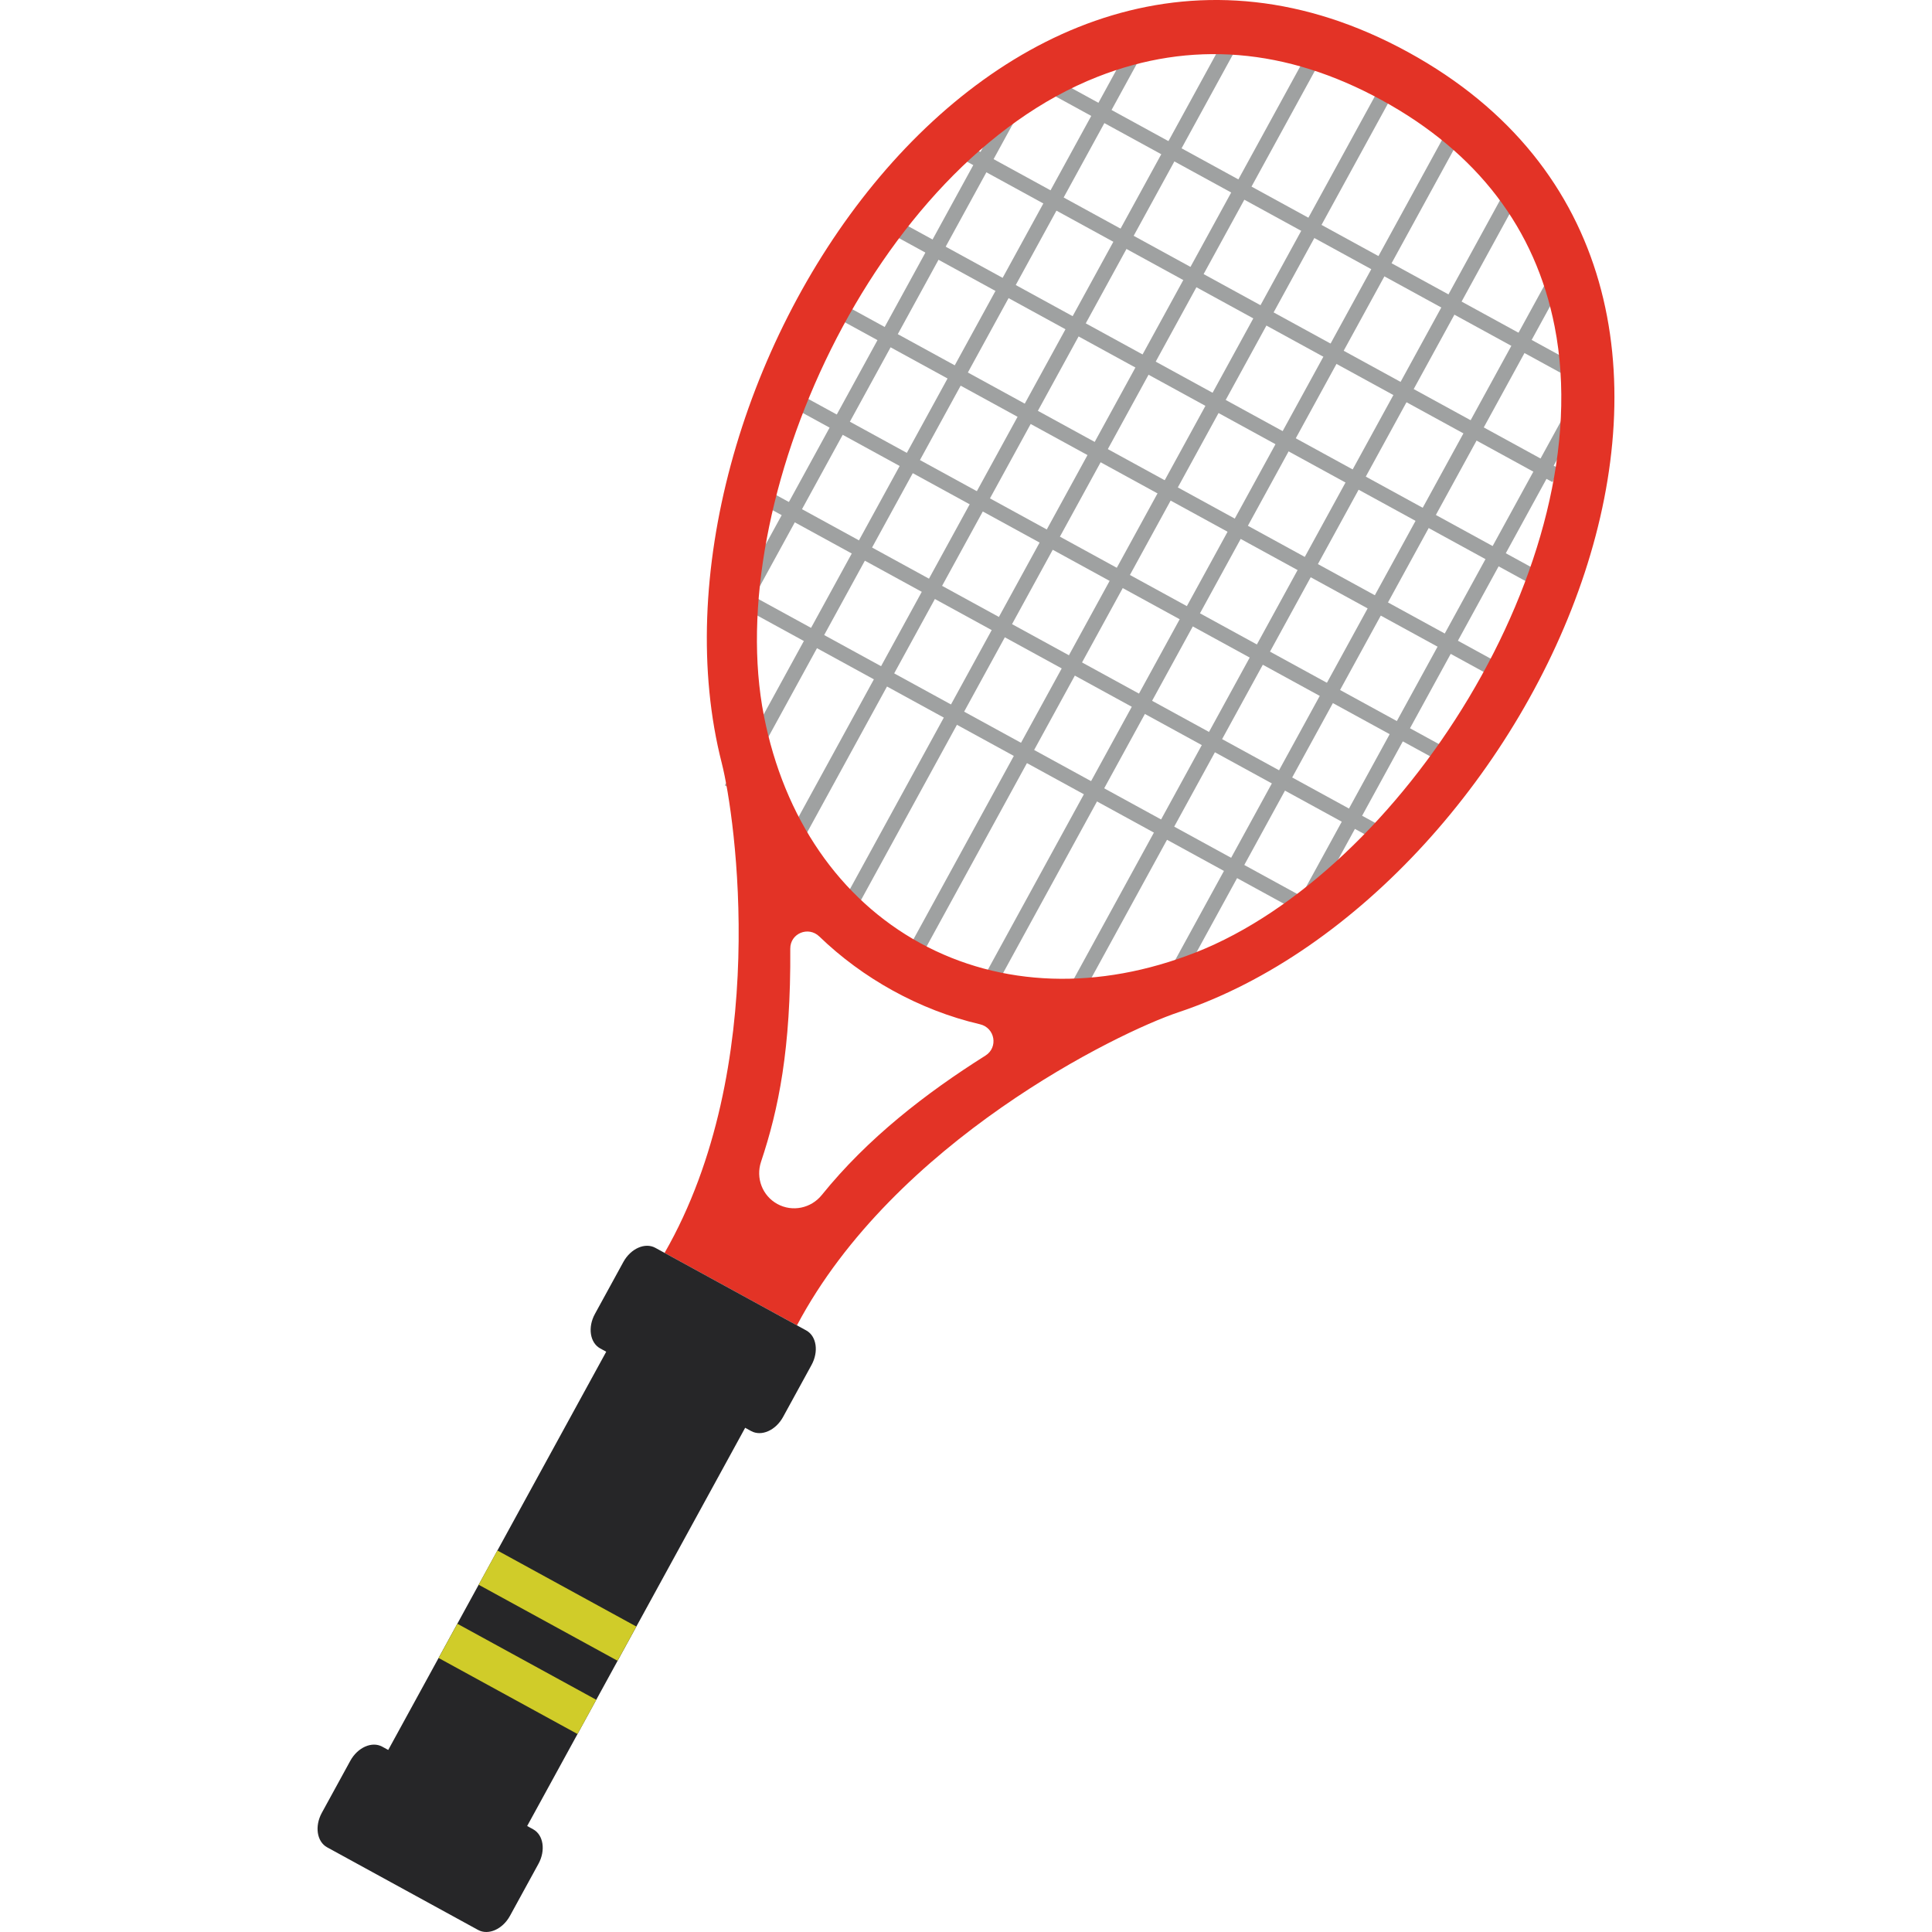 <?xml version="1.0" encoding="utf-8"?>
<!-- Generator: Adobe Illustrator 16.0.0, SVG Export Plug-In . SVG Version: 6.00 Build 0)  -->
<!DOCTYPE svg PUBLIC "-//W3C//DTD SVG 1.1//EN" "http://www.w3.org/Graphics/SVG/1.1/DTD/svg11.dtd">
<svg version="1.1" id="图层_1" xmlns="http://www.w3.org/2000/svg" xmlns:xlink="http://www.w3.org/1999/xlink" x="0px" y="0px"
	 width="851.72px" height="851.72px" viewBox="0 0 851.72 851.72" enable-background="new 0 0 851.72 851.72" xml:space="preserve">
<g>
	<g>
		<g>
			<g>
				
					<rect x="298.677" y="327.323" transform="matrix(0.877 0.48 -0.48 0.877 213.881 -174.89)" fill="#9FA1A1" width="300.236" height="6.604"/>
			</g>
			<g>
				
					<rect x="305.19" y="288.001" transform="matrix(0.877 0.48 -0.48 0.877 197.434 -189.219)" fill="#9FA1A1" width="326.773" height="6.614"/>
			</g>
			<g>
				
					<rect x="321.544" y="251.752" transform="matrix(0.877 0.48 -0.48 0.877 183.137 -205.847)" fill="#9FA1A1" width="344.77" height="6.59"/>
			</g>
			<g>
				
					<rect x="342.667" y="213.151" transform="matrix(0.877 0.48 -0.48 0.877 167.202 -220.73)" fill="#9FA1A1" width="344.772" height="6.615"/>
			</g>
			<g>
				
					<rect x="367.705" y="175.586" transform="matrix(0.877 0.48 -0.48 0.877 151.974 -236.366)" fill="#9FA1A1" width="340.598" height="6.58"/>
			</g>
			<g>
				<g>
					
						<rect x="404.285" y="134.4" transform="matrix(0.877 0.48 -0.48 0.877 134.221 -249.298)" fill="#9FA1A1" width="300.235" height="6.614"/>
				</g>
			</g>
			<g>
				<g>
					
						<rect x="438.785" y="95.308" transform="matrix(0.877 0.48 -0.48 0.877 117.924 -263.793)" fill="#9FA1A1" width="271.6" height="6.591"/>
				</g>
			</g>
		</g>
		<g>
			<g>
				
					<rect x="382.793" y="15.44" transform="matrix(0.877 0.48 -0.48 0.877 123.43 -165.893)" fill="#9FA1A1" width="6.591" height="285.917"/>
			</g>
			<g>
				
					<rect x="410.487" y="-9.155" transform="matrix(0.877 0.48 -0.48 0.877 137.792 -176.459)" fill="#9FA1A1" width="6.59" height="380.475"/>
			</g>
			<g>
				
					<rect x="443.457" y="-8.21" transform="matrix(0.877 0.48 -0.48 0.877 148.126 -190.706)" fill="#9FA1A1" width="6.592" height="404.668"/>
			</g>
			<g>
				
					<rect x="472.74" y="-8.213" transform="matrix(0.877 0.48 -0.48 0.877 161.148 -202.281)" fill="#9FA1A1" width="6.603" height="444.247"/>
			</g>
			<g>
				
					<rect x="503.619" y="8.689" transform="matrix(0.877 0.48 -0.48 0.877 173.038 -215.017)" fill="#9FA1A1" width="6.597" height="444.248"/>
			</g>
			<g>
				
					<rect x="534.487" y="25.586" transform="matrix(0.877 0.48 -0.48 0.877 184.999 -227.804)" fill="#9FA1A1" width="6.592" height="444.247"/>
			</g>
			<g>
				
					<rect x="565.348" y="58.976" transform="matrix(0.877 0.48 -0.48 0.877 196.92 -240.561)" fill="#9FA1A1" width="6.592" height="411.261"/>
			</g>
			<g>
				
					<rect x="600.698" y="93.511" transform="matrix(0.877 0.48 -0.48 0.877 205.489 -256.507)" fill="#9FA1A1" width="6.605" height="359.588"/>
			</g>
			<g>
				
					<rect x="629.717" y="150.615" transform="matrix(0.877 0.48 -0.48 0.877 218.71 -267.896)" fill="#9FA1A1" width="6.607" height="285.917"/>
			</g>
		</g>
	</g>
	<g>
		<g>
			<path fill="#E33326" d="M620.727,22.967C437.345-77.417,276.748,174.09,318.187,336.412
				c5.997,23.496,21.872,133.931-25.205,215.927l58.35,31.943c42.932-81.007,141.407-129.083,168.126-138.006
				C678.157,393.312,804.708,123.683,620.727,22.967L620.727,22.967z M362.282,526.823c-4.744,5.872-12.954,7.584-19.572,3.962
				c-6.636-3.635-9.598-11.461-7.206-18.621c7.741-23.189,13.191-49.791,12.886-93.93c-0.052-6.745,7.96-10.069,12.807-5.388
				c18.98,18.35,43.976,32.439,70.814,38.699c6.646,1.557,8.172,10.195,2.41,13.822
				C408.188,481.901,382.484,501.775,362.282,526.823z M527.205,419.845c-42.812,16.846-85.968,15.386-121.507-4.07
				c-35.566-19.469-60.038-55.027-68.919-100.171C318.252,221.494,385.063,72.769,483.8,33.877
				c41.134-16.194,83.298-12.741,125.332,10.269c42.11,23.052,67.765,56.619,76.229,99.793
				C705.716,247.638,616.952,384.535,527.205,419.845L527.205,419.845z"/>
		</g>
	</g>
	<path fill="#262628" d="M331.147,630.884c4.533,2.484,10.824-0.292,14.072-6.225l12.545-22.916
		c3.241-5.922,2.2-12.736-2.336-15.219l-66.529-36.42c-4.533-2.481-10.844,0.309-14.088,6.23l-12.543,22.915
		c-3.248,5.933-2.186,12.733,2.347,15.216l2.638,1.443l-96.103,175.559l-2.638-1.444c-4.533-2.481-10.851,0.317-14.088,6.231
		l-12.543,22.914c-3.248,5.934-2.191,12.743,2.342,15.225l66.529,36.42c4.536,2.482,10.831-0.302,14.079-6.235l12.545-22.915
		c3.237-5.914,2.2-12.737-2.335-15.221l-2.643-1.447l96.103-175.558L331.147,630.884z"/>
	
		<rect x="210.78" y="699.401" transform="matrix(0.877 0.48 -0.48 0.877 370.138 -31.014)" fill="#D0CC29" width="69.825" height="17.215"/>
	
		<rect x="193.101" y="731.695" transform="matrix(0.877 0.48 -0.48 0.877 383.491 -18.555)" fill="#D0CC29" width="69.825" height="17.212"/>
</g>
</svg>
